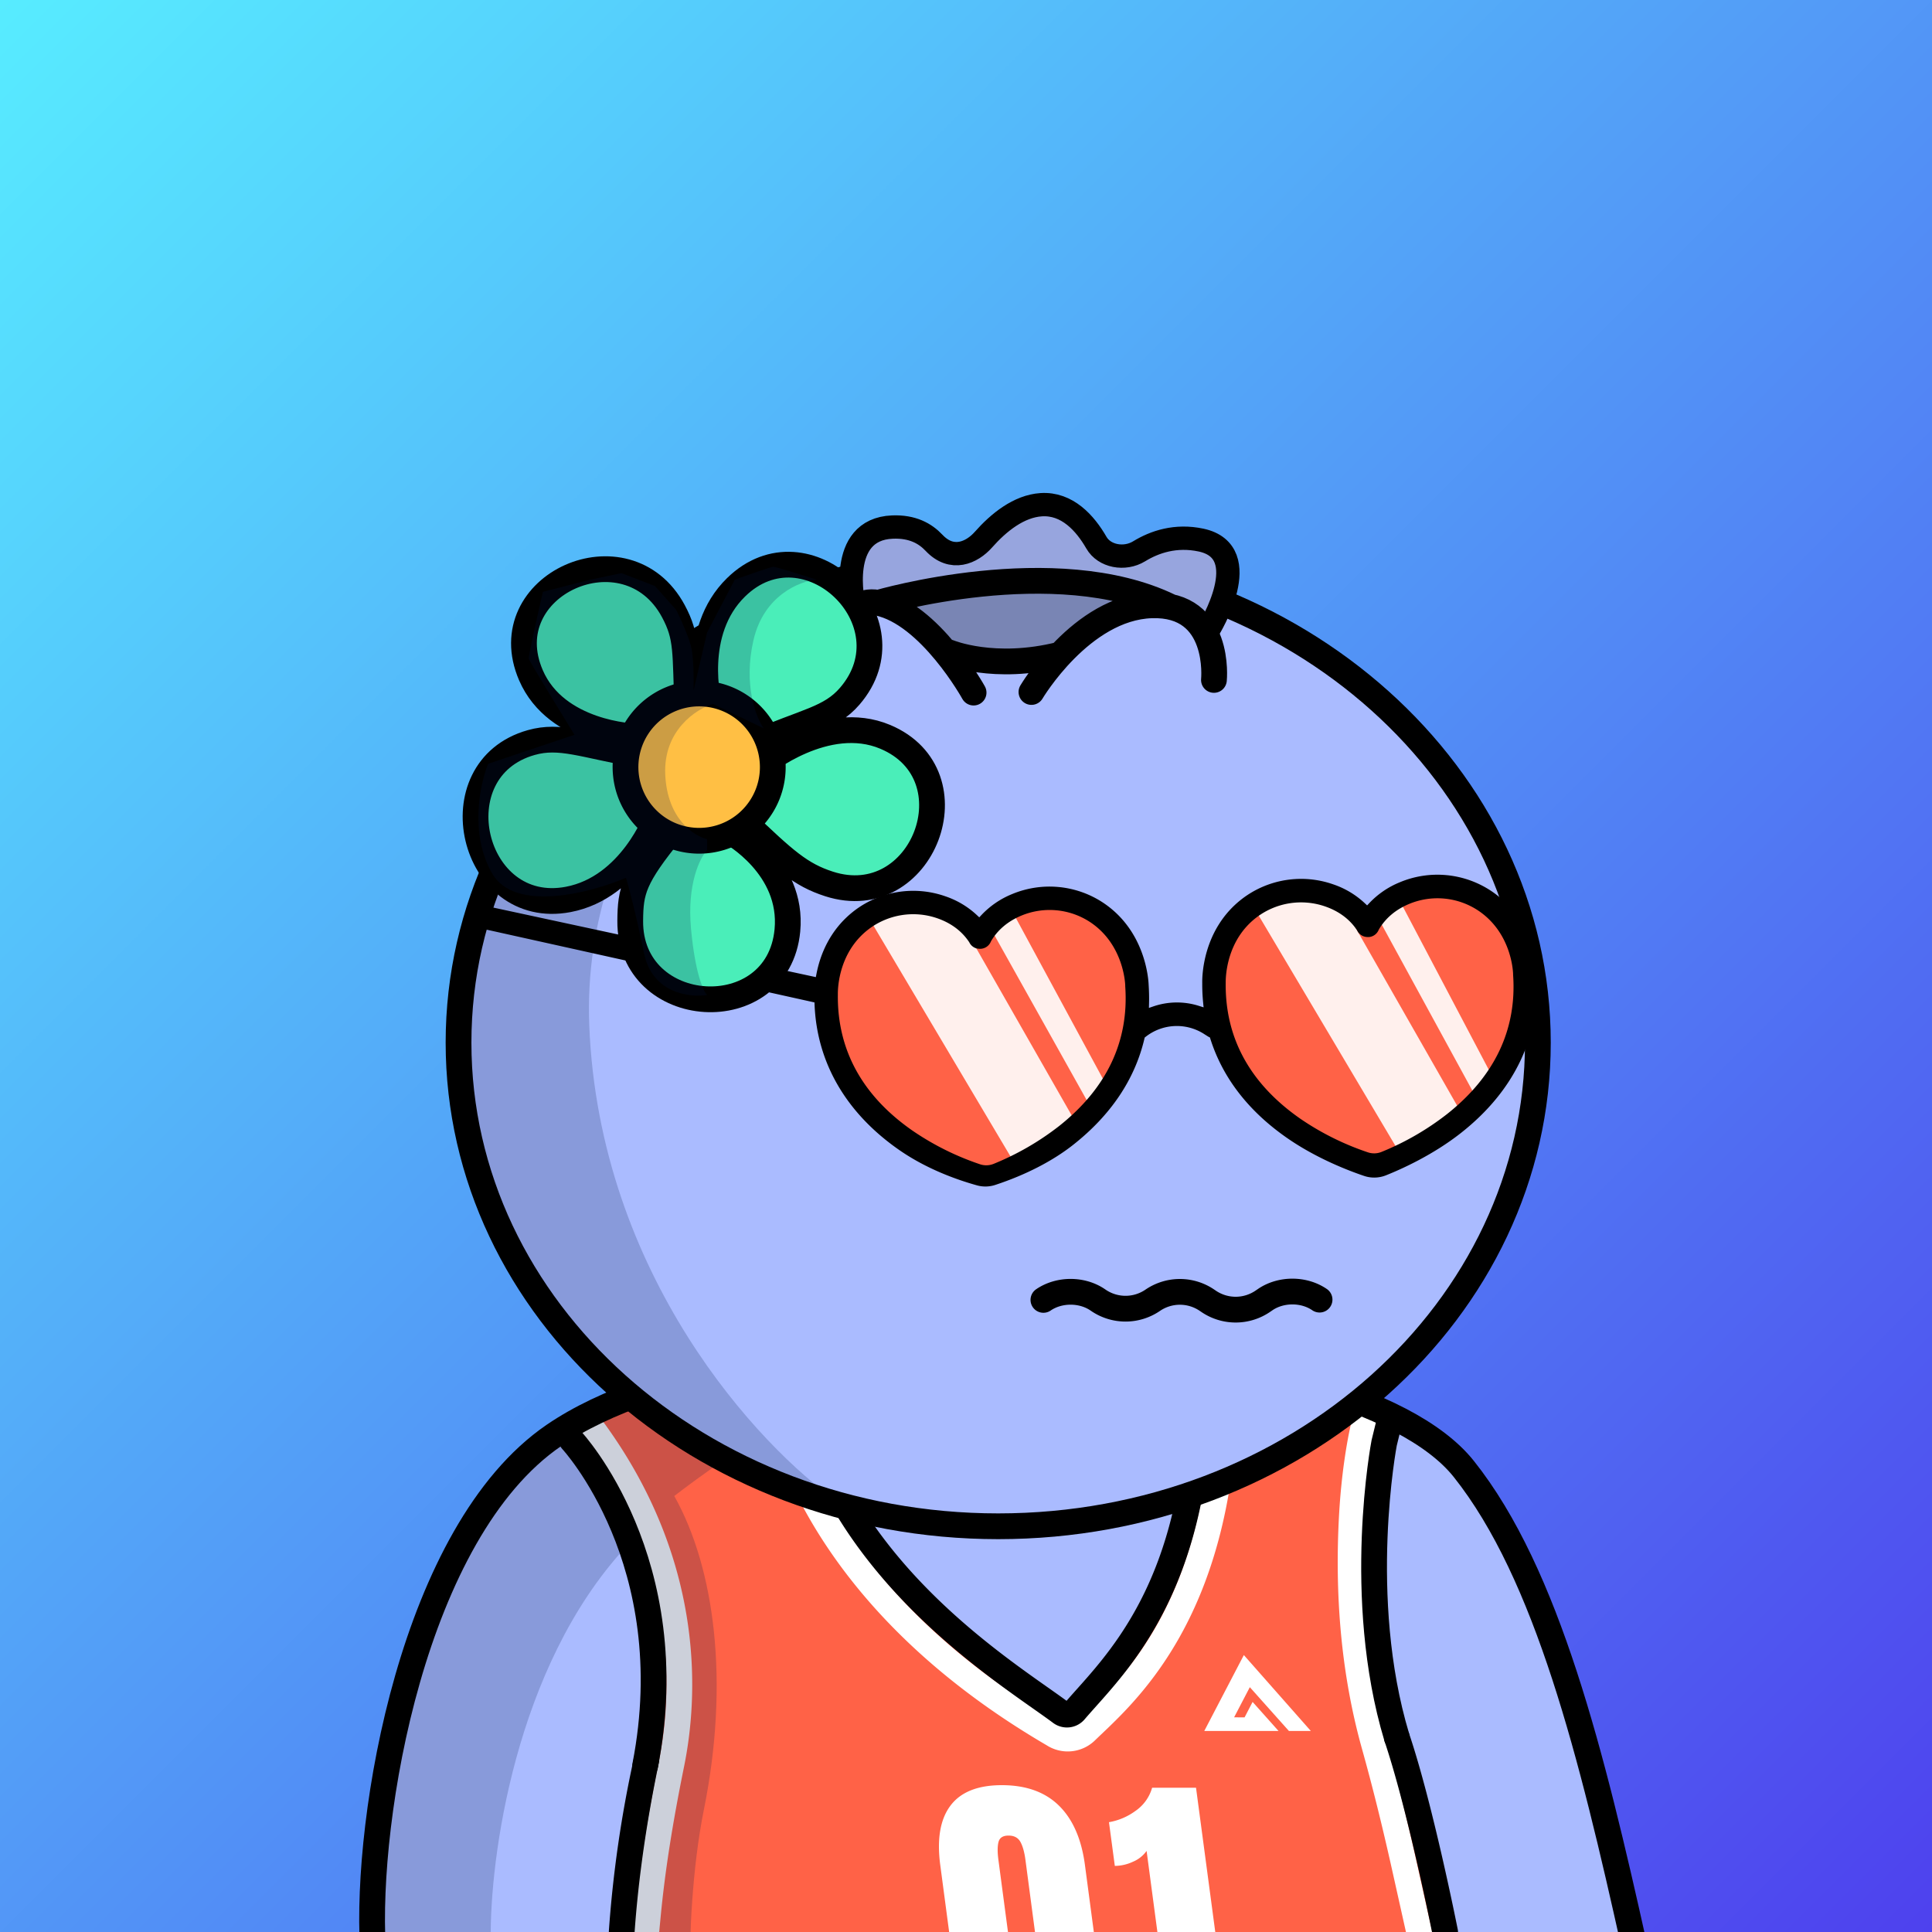 <svg
      xmlns="http://www.w3.org/2000/svg"
      preserveAspectRatio="xMidYMin meet"
      fill="none"
      viewBox="0 0 1500 1500"
    >
      <rect x="0" y="0" width="1500" height="1500" fill="#333333" stroke="none"/>
      <g>
      <path fill="url(#prefix__a1)" d="M0 0h1500v1500H0z"/><defs><linearGradient id="prefix__a1" x1="0" y1="0" x2="1500" y2="1500" gradientUnits="userSpaceOnUse"><stop stop-color="#57ECFF"/><stop offset="1" stop-color="#4E41EE"/></linearGradient></defs>
      <g clip-path="url(#prefix__clip0_53_27893)"><path d="M460.5 1094.5c-138.4 66.4-174 309.33-174.5 422.5h983.5c-12.5-72.17-53.2-244.1-116-354.5-78.5-138-520-151-693-68z" fill="#ABF"/><path d="M1122 1500H482.719s14.6-102.81 14.89-104.16c.16-.75 5.35-20.38 9.88-37.48 3.54-13.39 2.68-25.22 2.68-25.22l-3-41.2-13.59-80.17s-35.41-62.15-46.49-85.15c-1.163-2.27-3.185-8.61-4.06-11-.24-.75-.3-1.21-.16-1.35a56.197 56.197 0 017.23-4.17c4.75-2.53 11.27-5.85 17.94-9.21 14-7 29.51-13.16 29.51-13.16l.82.49L526 1080.5l85-22.5 22 68.5 27.999 47.96 5.58 5.39s-7.079 1.65 0 .09c.09.44.55 2.47 1.49 5.71l.18.63c.12.43.26.88.4 1.35 0 .12.07.23.11.35-6.759 1.13.19.64.29 1a.565.565 0 000 .13c3.006 9.48 15.138 18.57 20.31 27.07 13 21.59 36.75 47.51 81.14 73.38 1.44.84 2.904 1.68 4.39 2.52.468.49.811 1.08 1 1.73 1.46 3.51 3.32 11 4.65 11.2 0 0 40.23 23 40.26 23l.61.06c4.465.53 8.98.44 13.42-.26 32.63-5.36 34.42-46.34 49.23-59.56.21-.18.41-.37.61-.56 14.4-13.07 19.65-26.22 19.65-26.22l4-23.61 3.93-23 12.251-45.36 11.5-88 54.5 10.5 42 12.5 16.74 2.21.5-.32 1.59 1 .35.23 17.57 11.28 8.36 5.37-.11 4.47v.74l-6.93 171.5-.49 19.75 11.26 39.08 17.84 61.93L1122 1500z" fill="#FF6247"/><path d="M763.124 1587.71c-11.057-10.18-17.837-24.68-20.341-43.52l-12.773-96.2c-2.678-20.17-.031-35.54 7.941-46.12 7.971-10.58 21.263-15.87 39.875-15.87 18.764 0 33.538 5.29 44.322 15.87 10.785 10.58 17.516 25.95 20.193 46.12l12.785 96.25c2.519 18.99-.408 33.53-8.78 43.64s-21.607 15.15-39.705 15.12c-17.955-.03-32.46-5.13-43.517-15.29zm45.377-28.26a16.412 16.412 0 001.588-10.26l-13.942-105.2c-.805-6.11-2.133-10.79-3.948-14.02-1.815-3.22-4.889-4.83-9.166-4.83s-6.863 1.61-7.748 4.83c-.885 3.23-.93 7.91-.125 14.02l13.954 105.12a20.75 20.75 0 004.208 10.26 10.232 10.232 0 003.536 3.15c1.41.75 2.978 1.16 4.576 1.19a7.702 7.702 0 004.16-1.09 7.744 7.744 0 002.919-3.17h-.012zM890.216 1437.04a24.615 24.615 0 01-10.625 8.42 33.793 33.793 0 01-14.046 3.22L861 1414.74a48.764 48.764 0 0020.455-8.67A32.634 32.634 0 00894.5 1388h34.091L957 1601h-44.955l-21.829-163.96zM958.16 1333.32l12.2-23.4 30.36 34h17l-52-58.93-30.72 58.93h57.64l-20.12-22.55-6.24 12-8.12-.05z" fill="#fff"/><path d="M951 1066.5v18c-4 170.5-79.99 232.42-107.82 259.53a20.288 20.288 0 01-25.25 2.51C614 1227.5 601 1076 601 1076l-1.5-15" stroke="#fff" stroke-width="20" stroke-miterlimit="10" stroke-linecap="round"/><path d="M531.14 1371.41c-9.12 44.92-14.91 82.08-18.23 116.94L511.8 1500h-20.05c0-.31 0-.63.05-1l1.2-12.59c3.39-35.59 9.28-73.41 18.54-119 .08-.37.15-.75.22-1.13 9.84-49.47 15-145.34-55.75-245.36a399.48 399.48 0 00-4.19-5.81 9.682 9.682 0 01-.67-1 9.994 9.994 0 01-.944-7.28 10.03 10.03 0 014.284-5.97 9.98 9.98 0 017.203-1.42 9.958 9.958 0 016.237 3.87l1.16 1.59.5.69c1.35 1.85 2.66 3.7 3.95 5.55 74.31 106.23 68.17 208.23 57.6 260.27zM1111.83 1500h-20.25l-10.86-48.68c-7.71-34.55-15.38-65.35-23.46-94.17-16.34-58.81-20.97-119.9-17.63-180.85 1.88-33.39 6.34-57.43 8.73-68.45.89-4.09 1.49-6.38 1.58-6.7.18-.69.45-1.36.78-2a.139.139 0 010-.09 10.02 10.02 0 015.24-4.65c2.25-.87 4.74-.89 7-.07 2.27.82 4.16 2.44 5.34 4.54a10.01 10.01 0 011.04 6.93l-.12.5c0 .06-.39 1.48-1 4.12-.32 1.42-.7 3.2-1.13 5.32-.56 2.79-1.19 6.16-1.86 10.07a467.162 467.162 0 00-5.74 52.24c-3.02 56.71.89 113.54 15.51 168.41.47 1.76.96 3.53 1.45 5.3 6.65 23.69 13 48.7 19.34 76 0 .18.08.36.13.54 1.41 6.12 2.83 12.35 4.25 18.7l8.19 36.68c.06.3.13.6.19.89l3 13.29c.17.7.26 1.41.28 2.13z" fill="#fff"/><path d="M485.5 1201.5c-85.6 92.8-105.334 241.67-104.5 304.5h-92.5l5-77.5 16.5-87 34-110 53-89.5 66.5-44 70-31 80-9.5 12 18c-11.839 5.79 10.003 11.89-2 18.86-41.935 24.34-81.989 53.15-100 67.14 31.5 56 43 144.5 23 243.5-9.101 45.05-11.5 101.17-10.5 125.5l-57-24.5c6-21.17 19.6-82.4 26-158 6.4-75.6-10.334-129.17-19.5-146.5z" fill="#001647" fill-opacity=".2"/><path d="M931.5 1061v10c0 163.5-67.83 223.11-97.03 257.41a7.965 7.965 0 01-5.183 2.75 7.977 7.977 0 01-5.667-1.52C783 1299.29 645 1217 620 1071l-2-13.5" stroke="#000" stroke-width="20" stroke-miterlimit="10" stroke-linecap="round"/><path d="M511.761 1366.3c0 .32 0 .66-.05 1-.22 2.89-14 61.77-19 132.69h-20v-.69a924.796 924.796 0 0119.51-134.6c.57-2.4 2.009-4.51 4.04-5.92a10.042 10.042 0 017.96-1.51c1.105.24 2.181.61 3.21 1.08 3 1.4 4.44 3.71 4.33 7.95zM1132 1500h-20.2c-.55-2.72-1.65-8.14-3.2-15.47-.06-.29-.13-.59-.19-.89-2.91-13.76-7.3-33.87-12.44-55.38 0-.18-.09-.36-.13-.54-6.23-26-13.56-54-20.69-75.23a9.999 9.999 0 016.19-12.63h.1l.39-.11c2.48-.72 5.13-.46 7.42.74a9.996 9.996 0 014.85 5.66c18.25 54.24 36.92 148 37.71 151.94.12.63.19 1.27.19 1.91z" fill="#000"/><path d="M443.891 1118.21s87.82 94.17 57 252.68M1084.46 1348.82c-32.76-108.75-9.81-228.49-9.81-228.49l4.35-17.83" stroke="#000" stroke-width="20" stroke-miterlimit="10" stroke-linecap="round"/><path d="M289.5 1512.5c-6-101.5 31-323.03 140.5-398 158.5-108.51 616.5-87 706.5 26 64.91 81.5 99.5 222.5 132.5 371" stroke="#000" stroke-width="20" stroke-linecap="round"/></g><defs><clipPath id="prefix__clip0_53_27893"><path fill="#fff" d="M0 0h1500v1500H0z"/></clipPath></defs>
      <g clip-path="url(#prefix__clip0_299_662)"><path d="M775 1185c231.41 0 419-168.12 419-375.5 0-207.383-187.59-375.5-419-375.5-231.407 0-419 168.117-419 375.5 0 207.38 187.593 375.5 419 375.5z" fill="#ABF"/><path d="M457.5 796c7.6 194 131.833 327.5 193 370l-130-55.5L438 1034l-57.5-89.5-27-106 11-104L394 662l45-82.5 83.5-69.5 109-54.182 28.5-1C569.452 513.314 451.119 633.132 457.5 796z" fill="#001647" fill-opacity=".2"/><path d="M775 1185c231.41 0 419-168.12 419-375.5 0-207.383-187.59-375.5-419-375.5-231.407 0-419 168.117-419 375.5 0 207.38 187.593 375.5 419 375.5z" stroke="#000" stroke-width="20"/></g><defs><clipPath id="prefix__clip0_299_662"><path fill="#fff" d="M0 0h1500v1500H0z"/></clipPath></defs>
      <g clip-path="url(#prefix__clip0_53_29233)" stroke="#000" stroke-width="20" stroke-miterlimit="10" stroke-linecap="round"><path d="M719.699 827.31l79.06-79.06M719.699 748.25l79.06 79.06M1006.7 827.31l79.06-79.06M1006.7 748.25l79.06 79.06M810.1 1009.23c12.24-8.37 30-8.37 42.21 0l.44.3a37.403 37.403 0 0021.105 6.53c7.531 0 14.888-2.28 21.105-6.53v0a37.403 37.403 0 0121.105-6.53c7.531 0 14.887 2.28 21.105 6.53l1.09.74a37.403 37.403 0 0021.105 6.53c7.531 0 14.887-2.28 21.105-6.53l1.82-1.24c12.24-8.37 30-8.37 42.21 0"/></g><defs><clipPath id="prefix__clip0_53_29233"><path fill="#fff" d="M0 0h1500v1500H0z"/></clipPath></defs>
      <g clip-path="url(#prefix__clip0_53_26521)"><path d="M645.5 817.501l-6-36 2.5-19c1.167-2.167 3.5-7.1 3.5-9.5 0-3 0-5 3-10.5s7-12 12.5-18.5c4.4-5.2 10.5-10.833 13-13 3.333-1.5 11.2-4.8 16-6 4.8-1.2 19-3.833 25.5-5 3.333 1.667 10.9 5 14.5 5 4.5 0 17.5 2.5 20 6 2 2.8 7.833 9.833 10.5 13l5.5-6.5c5.5-6.5 14.5-12.5 18.5-12.5s21-5 25-5h16c8 0 13.5 2 19.5 5s11.5 6.5 15.5 9.5 8.5 12 11.5 18.5 7 10.5 7.5 20 2.5 24 3 28.5c.4 3.6 4.167 10.167 6 13l5.923-.494c7.382-2.693 15.809-2.984 23.951-1.996l6.126-.51 21.5 3v-41.5c1.167-20.667 15-61.6 61-60 46 1.6 56.5 17 56 24.5 11.33-16.833 44.8-43.9 88-17.5S1181.67 792 1170 821.5c-14.67 27.5-55.9 82.4-103.5 82-47.6-.4-95.5-52.167-113.5-78l-7-25.5c-6.701-3.174-16.917-6.688-27.626-7.989l-23.951 1.996c-5.851 2.135-11.046 5.78-14.923 11.493-15.2 22.4-26.333 47.333-30 57-13.5 16.167-49.4 49.1-85 51.5-35.6 2.4-88.5-51.333-110.5-78.5l-8.5-17.999z" fill="#FF6247"/><path d="M673 710s14-.77 66-7l97 169.89s-10.93 29.69-49 29.11L673 710zM765.58 714.5s.64.35 18.42-10.5l75.5 139.5s2.07 13.53-12.5 16.5l-81.42-145.5zM972 701.999s28-18.5 66-7l97 169.89s-10.93 29.69-49 29.11l-114-192zM1066.58 706.5s.64.35 18.42-10.5l73.5 139.5s2.07 13.53-12.5 16.5l-79.42-145.5z" fill="#fff" fill-opacity=".9"/><path d="M1192.94 755.47v-.09c-.14-4.17-2.27-41.41-34.9-63.45a75.432 75.432 0 00-71.21-6.94 67.672 67.672 0 00-23.69 16.16l-1.71 1.8-1.81-1.69a67.16 67.16 0 00-24.62-14.69 75.399 75.399 0 00-70.679 11.32c-31.08 23.94-31 61.28-30.9 65.45-.03 5.009.197 10.015.68 15l.36 3.76-3.6-1.13a56.453 56.453 0 00-35.44.41l-3.4 1.16.09-3.6c.13-4.66 0-9.45-.3-14.24-.15-4.27-2.37-41.58-34.91-63.55a75.45 75.45 0 00-71.22-6.94 67.598 67.598 0 00-23.68 16.21l-1.7 1.8-1.81-1.69a67.466 67.466 0 00-24.59-14.67 75.396 75.396 0 00-70.68 11.28c-19.23 14.8-26.54 34.7-29.28 48.8l-.53 2.69-252.13-54.36a9.117 9.117 0 00-12.05 4.57 9.1 9.1 0 00-.211 6.972 9.103 9.103 0 004.781 5.078l258.56 57.39.07 1.78c1.85 45.25 24.65 84.31 65.93 112.94 21.13 14.62 44.38 22.92 60.15 27.31a24.404 24.404 0 0014.21-.34c23.59-7.77 44.49-18.53 60.45-31.1 29.3-23.1 47.92-50.84 55.36-82.45l.2-.85.68-.54a39.163 39.163 0 0145.81-2l2.33 1.48c.293.193.597.37.91.53l.94.48.31 1c9.61 30.37 29.73 56.34 59.83 77.19 22.429 15.53 46.889 25 59.479 29.25a24.659 24.659 0 0017.08-.46c12.54-5 36.78-16 58.24-32.92 41.73-32.85 61.99-75.76 58.6-124.11zM822.451 874.13a212.661 212.661 0 01-51 29.49 15.255 15.255 0 01-10.53.33 212.032 212.032 0 01-52.7-26.29c-38.68-27-58.1-62.41-57.72-105.08V772c-.05-5.41.85-32.83 23.77-50.45a57.174 57.174 0 0153.6-8.55c10.61 3.71 18.88 9.9 24.56 18.41l.16.27a8.917 8.917 0 005.86 4.74h.32l.54.1a9.07 9.07 0 0010-5.49l.16-.32c5.14-8.76 13-15.4 23.31-19.74a57.235 57.235 0 0154 5.22c25.74 17.4 26.82 47.68 26.85 49v.63c2.98 42.51-14.22 78.95-51.18 108.31zm301.149-9.26a212.562 212.562 0 01-51 29.48 15.137 15.137 0 01-10.51.34 212.04 212.04 0 01-52.18-25.88c-39.099-27.1-58.709-62.55-58.279-105.4v-.56c0-5.41.86-32.83 23.78-50.47a57.16 57.16 0 0153.579-8.57c10.59 3.69 18.83 9.84 24.52 18.3l.17.3a8.992 8.992 0 003.81 4 9.04 9.04 0 004.91 1.09h.68a9.016 9.016 0 004.37-1.73 9.088 9.088 0 002.94-3.79l.15-.31c5.16-8.79 13-15.45 23.36-19.79a57.225 57.225 0 0154 5.22c25.07 16.95 26.75 45.77 26.86 49v.64c3.02 42.4-14.18 78.77-51.16 108.13z" fill="#000"/></g><defs><clipPath id="prefix__clip0_53_26521"><path fill="#fff" d="M0 0h1500v1500H0z"/></clipPath></defs>
      <g clip-path="url(#prefix__clip0_53_25453)"><path d="M661.719 466.274s.681-50.314 11.211-50.049c10.531.266 30.241-4.165 30.241-4.165l31.003 15.989 25.638-5.424 28.99-24.747 27.071-1.791 27.883 14.121 15.446 18.681 23.411.145 50.96-13.954 24.276 23.68-19.232 52.574-44.507-21.369-17.618-6.041-23.175-7.036-28.049-1.943-32.388-.112-55.638 3.68-50.45 8.949-25.073-1.188z" fill="#97A5DE"/><path d="M718.506 479.214s19.322 40.453 64.014 34.31c44.692-6.143 83.522-32.583 83.522-32.583l10.406-17.065-81.463-14.775-84.096 14.041s-8.664 11.898 7.617 16.072z" fill="#7985B4"/><path d="M662.843 469.488s-13.534-58.554 30.087-60.287c15.493-.614 25.434 4.992 32.226 12.21 13.894 14.755 29.392 7.707 38.346-2.386 11.842-13.391 27.482-26.021 44.854-27.17 20.226-1.338 34.215 14.393 42.889 29.474 6.094 10.621 21.799 13.651 33.204 6.683 11.953-7.315 28.35-12.9 48.081-8.683 42.964 9.245 6.064 69.091 6.064 69.091" stroke="#000" stroke-width="18.1" stroke-miterlimit="10" stroke-linecap="round"/><path d="M630.048 507.636s25.276-45.068 51.452-39.634c40.502 8.395 74.399 69.733 74.399 69.733M800.818 537.27s38.761-65.501 93.251-67.301c54.49-1.801 48.429 57.93 48.429 57.93M682 468s137.209-40.275 226.408 2.982M736.796 506.5s35.103 14.655 86.489 1.675" stroke="#000" stroke-width="20" stroke-miterlimit="10" stroke-linecap="round"/><path d="M633.444 684.097l-56.674-35.609c65 69.011 27.083 111.342 0 123.88-78.641 22.469-92.284-37.113-89.275-69.713l17.554-48.65-31.597 30.092c-28.755 20.898-89.474 43.033-102.314-35.609-12.839-78.642 62.86-79.243 102.314-69.713l-24.073-12.539c-31.764-22.235-79.644-75.932-17.052-112.845 62.592-36.913 93.286 29.758 100.809 67.708l11.034 17.051v-17.051c10.866-47.646 47.044-127.893 104.821-67.708s-1.337 102.982-38.117 116.857h64.197c18.557-.501 54.066 11.937 47.646 65.702-6.419 53.764-62.19 54.5-89.273 48.147z" fill="#4AEEB9"/><path d="M550.448 546.877s-14.554-56.172 21.065-90.929c54.577-53.343 138.094 26.682 88.271 84.53-15.207 17.674-33.764 19.239-75.381 37.294M509.964 634.447s-19.921 54.587-68.831 63.876c-75.01 14.253-102.093-101.13-28.668-121.804 22.449-6.309 39.752 1.766 84.409 9.74M591.735 593.431s49.632-40.665 95.563-21.346c70.346 29.581 29.089 137.622-43.594 114.221-22.198-7.152-34.435-18.186-67.206-49.582M567.741 646.231s48.308 26.602 43.594 76.154c-7.233 75.973-122.667 68.801-122.025-7.513.201-23.312 2.478-33.413 32.56-70.216M492.721 571.754s-60.816-1.816-80.517-47.526c-30.223-70.065 74.428-116.979 110.579-49.773 11.034 20.533 9.028 31.346 10.924 76.675" stroke="#000" stroke-width="20" stroke-miterlimit="10"/><path d="M542.815 652.773a57.182 57.182 0 0052.823-35.296 57.17 57.17 0 00-12.394-62.309 57.174 57.174 0 00-62.309-12.394 57.187 57.187 0 00-25.66 21.058 57.18 57.18 0 007.111 72.194 57.173 57.173 0 0040.429 16.747z" fill="#FFBF44" stroke="#000" stroke-width="20" stroke-miterlimit="10"/><path d="M585 497c8-34.8 36-45.833 49-47-10.5-3.333-31.9-10-33.5-10-1.6 0-20.667 6.667-30 10L549 491l-10.5 45c.166-7.167.1-23.6-1.5-32-1.6-8.4-8.667-23.833-12-30.5L508.5 455l-26-10-24 5-37 9.5c-3.834 16.667-11.4 50.4-11 52 .4 1.6 23.833 40 35.5 59L379 593c-6.333 15.5-14.6 54.2 3 85 17.6 30.8 76.667 15.167 104 3.5 2 6.5 7.6 27.3 14 58.5s35.333 34.667 49 32.5c-2.833-2.667-9.3-16.7-12.5-51.5-3.2-34.8 7-55.167 12.5-61v-8.5c-10.167-2.333-30.9-15.6-32.5-50-1.6-34.4 24-51 37-55l39.5 19c-6-8.333-16-33.7-8-68.5z" fill="#001647" fill-opacity=".2"/></g><defs><clipPath id="prefix__clip0_53_25453"><path fill="#fff" d="M0 0h1500v1500H0z"/></clipPath></defs>
      
    </g>
    </svg>